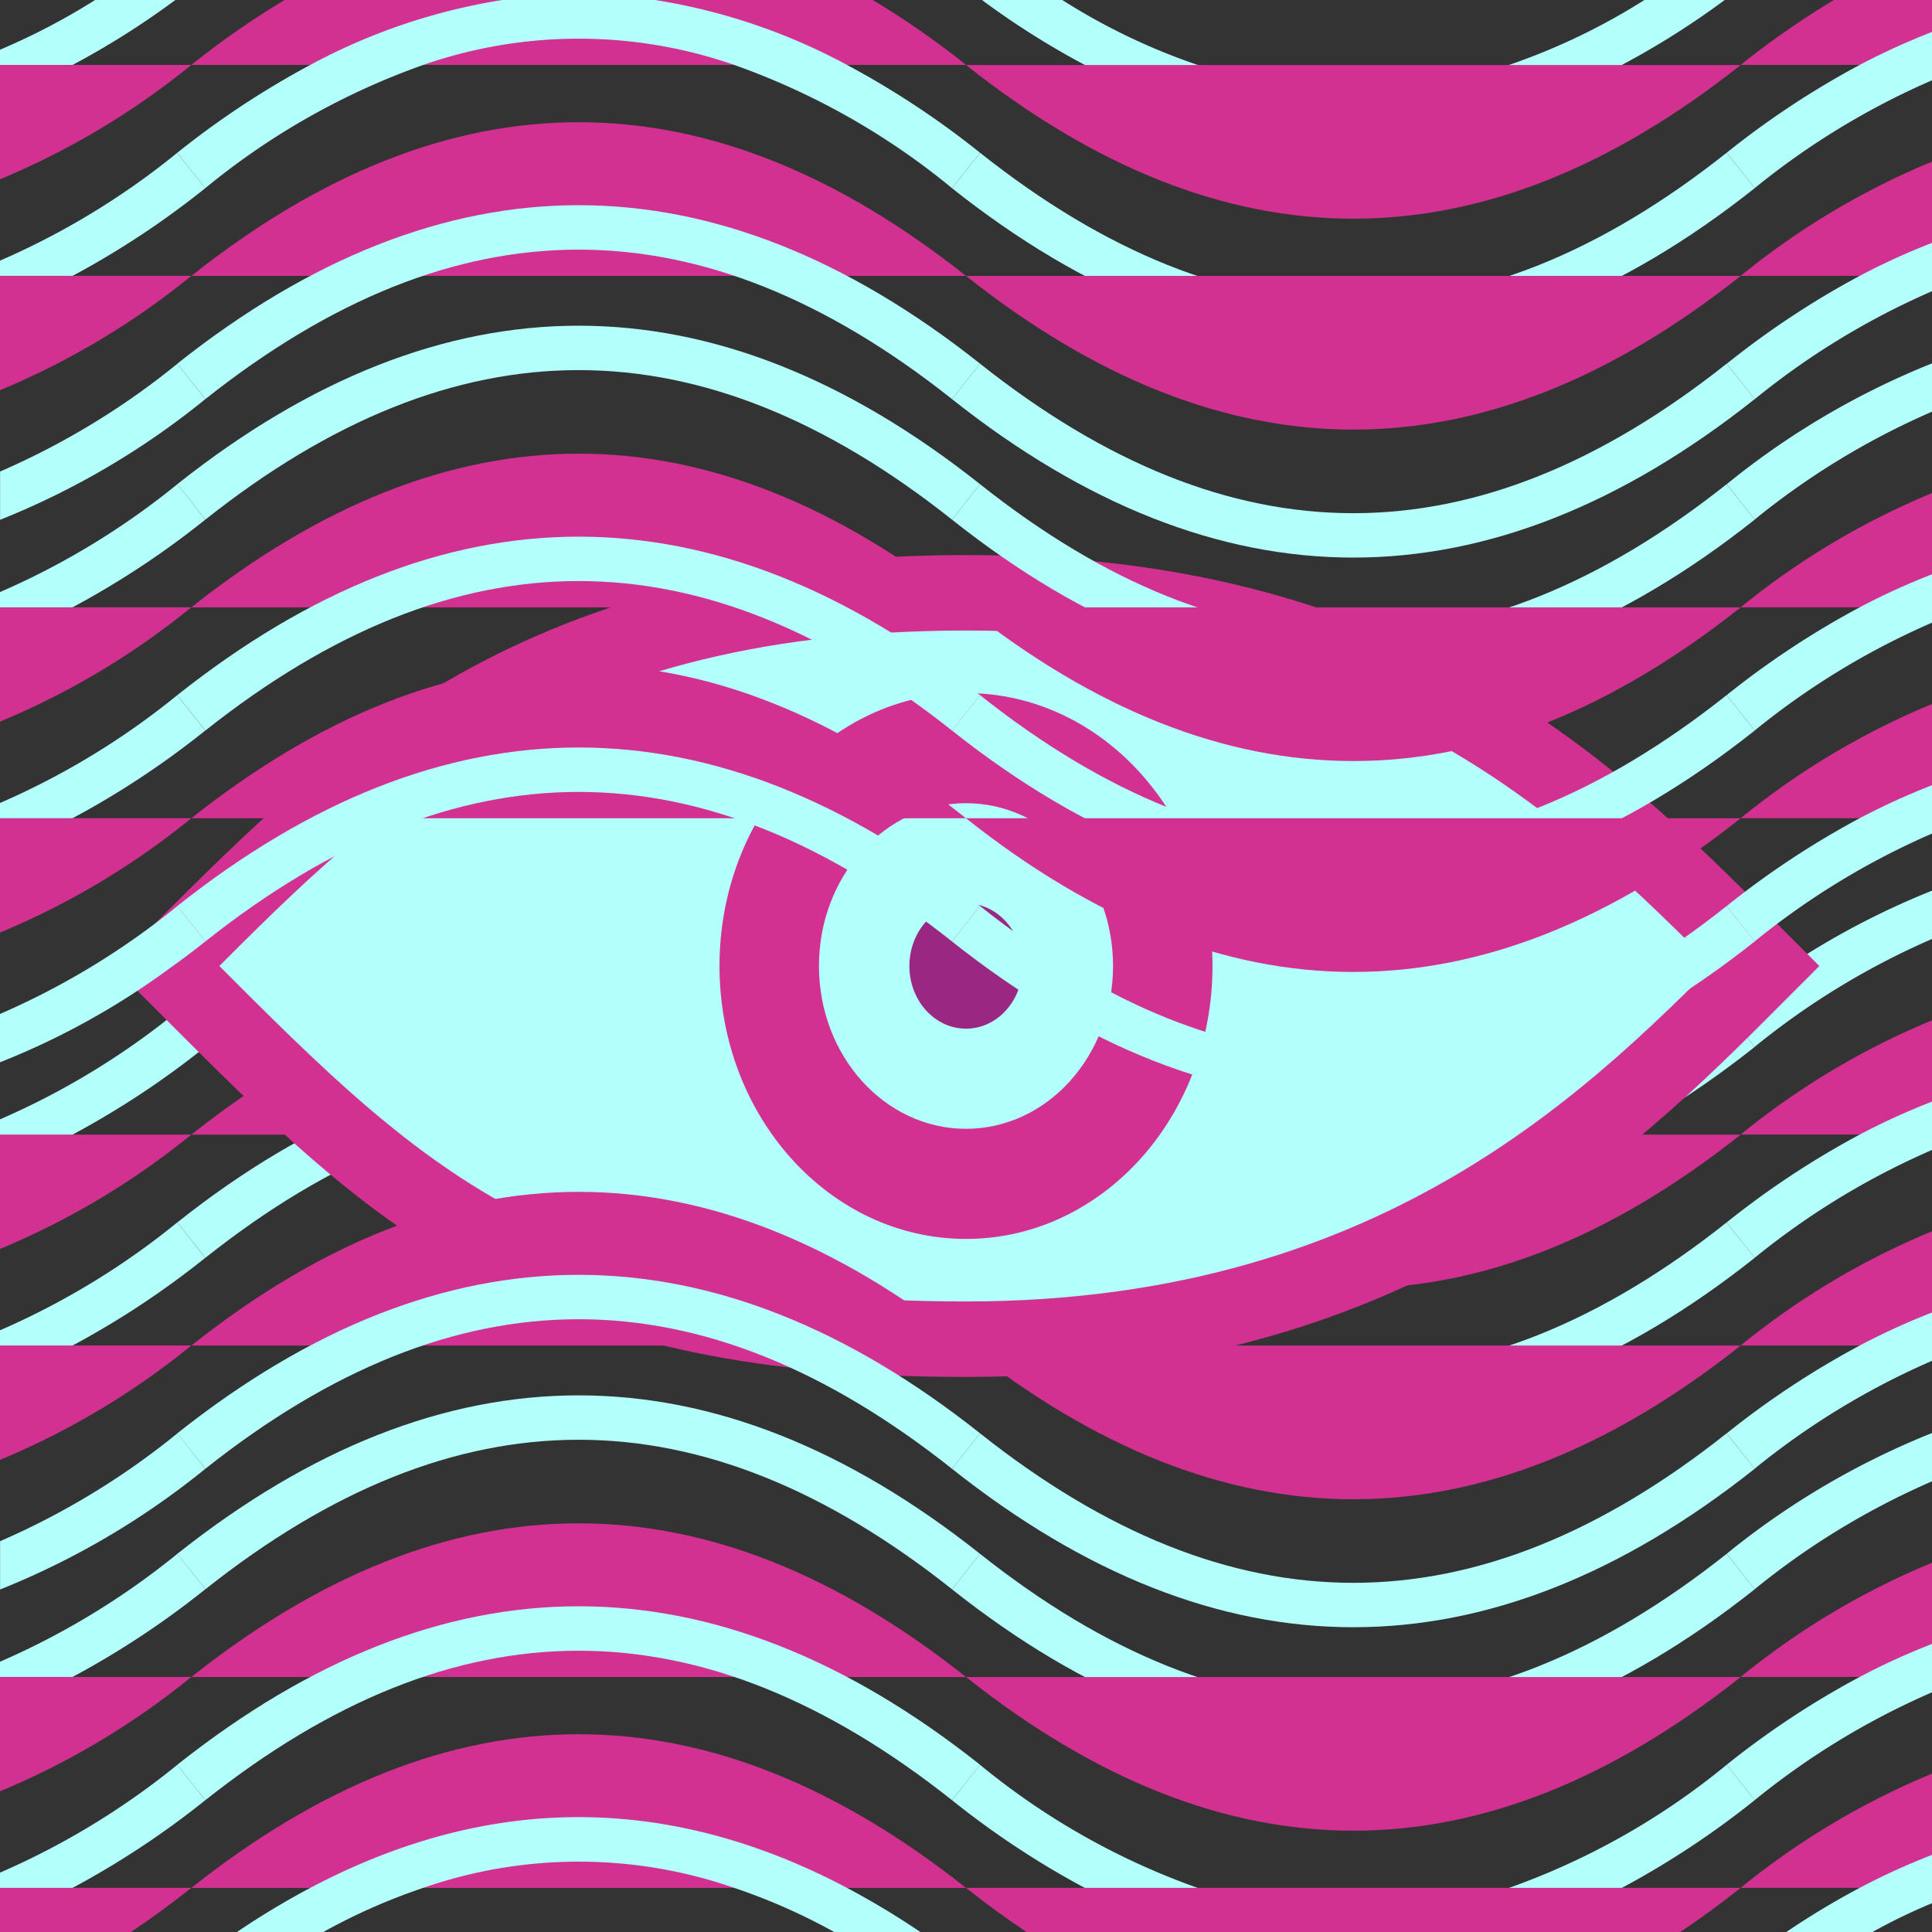 <svg id="images" xmlns="http://www.w3.org/2000/svg" viewBox="0 0 128 128"><rect x="0" y="0" width="128" height="128" fill="#333333" stroke="none"/><defs><style>.cls-1,.cls-3{fill:#b2fffc;}.cls-2{fill:#d23191;}.cls-3{stroke:#d23191;stroke-miterlimit:10;stroke-width:5px;}.cls-4{fill:#9a2883;}</style></defs><title>alert_biome_corrupted</title><path class="cls-1" d="M0,75.169v2.2a44.782,44.782,0,0,0,4.811-2.2A57.278,57.278,0,0,0,13.6,69.36l-1.856-2.346A50.374,50.374,0,0,1,0,74.161Z"/><path class="cls-1" d="M63.069,69.359c-16.641-13.206-32.82-13.206-49.461,0l-1.862-2.345c17.646-14,35.539-14,53.185,0Z"/><path class="cls-1" d="M89.661,79.861c-8.884,0-17.769-3.5-26.592-10.5l1.862-2.345c16.641,13.206,32.82,13.206,49.461,0l1.862,2.345C107.431,76.361,98.546,79.861,89.661,79.861Z"/><path class="cls-1" d="M128,59.009v3.2a50.374,50.374,0,0,0-11.748,7.147L114.4,67.014A52.372,52.372,0,0,1,128,59.009Z"/><path class="cls-2" d="M12.676,75.169A51.1,51.1,0,0,1,0,82.745V75.169Z"/><path class="cls-2" d="M12.677,75.173q25.662-20.366,51.323,0Z"/><path class="cls-2" d="M64,75.173q25.662,20.365,51.323,0Z"/><path class="cls-2" d="M128,67.6v7.566H115.324A50.744,50.744,0,0,1,128,67.6Z"/><path class="cls-1" d="M0,89.143v2.2a44.782,44.782,0,0,0,4.811-2.2A57.352,57.352,0,0,0,13.6,83.334l-1.856-2.346A50.374,50.374,0,0,1,0,88.135Z"/><path class="cls-1" d="M63.069,83.333c-16.641-13.206-32.82-13.206-49.461,0l-1.862-2.345c17.646-14,35.539-14,53.185,0Z"/><path class="cls-1" d="M89.661,93.835c-8.884,0-17.769-3.5-26.592-10.5l1.862-2.345c16.641,13.2,32.82,13.2,49.461,0l1.862,2.345C107.431,90.334,98.546,93.835,89.661,93.835Z"/><path class="cls-1" d="M128,75.169V72.983a46.426,46.426,0,0,0-4.791,2.186,57.584,57.584,0,0,0-8.813,5.819l1.856,2.346A50.374,50.374,0,0,1,128,76.187Z"/><path class="cls-1" d="M0,111.1v2.2a44.782,44.782,0,0,0,4.811-2.2,57.352,57.352,0,0,0,8.793-5.809l-1.856-2.346A50.374,50.374,0,0,1,0,110.094Z"/><path class="cls-1" d="M63.069,105.292c-16.641-13.206-32.82-13.206-49.461,0l-1.862-2.346c17.646-14,35.539-14,53.185,0Z"/><path class="cls-1" d="M89.661,115.793c-8.884,0-17.769-3.5-26.592-10.5l1.862-2.346c16.641,13.206,32.82,13.206,49.461,0l1.862,2.346C107.431,112.293,98.546,115.793,89.661,115.793Z"/><path class="cls-1" d="M128,94.942v3.2a50.34,50.34,0,0,0-11.748,7.147l-1.857-2.346A52.372,52.372,0,0,1,128,94.942Z"/><path class="cls-2" d="M12.676,111.1A51.1,51.1,0,0,1,0,118.677V111.1Z"/><path class="cls-2" d="M12.677,111.106q25.662-20.365,51.323,0Z"/><path class="cls-2" d="M64,111.106q25.662,20.364,51.323,0Z"/><path class="cls-2" d="M128,103.536V111.1H115.324A50.744,50.744,0,0,1,128,103.536Z"/><path class="cls-1" d="M0,125.075v2.2a44.4,44.4,0,0,0,4.811-2.2,57.278,57.278,0,0,0,8.793-5.809l-1.856-2.345A50.368,50.368,0,0,1,0,124.067Z"/><path class="cls-1" d="M63.069,119.265c-16.641-13.2-32.82-13.2-49.461,0l-1.862-2.345c17.646-14,35.539-14,53.185,0Z"/><path class="cls-1" d="M116.252,119.266a57.285,57.285,0,0,1-8.794,5.809A43.259,43.259,0,0,1,100.571,128H78.752a43.337,43.337,0,0,1-6.887-2.925,57.278,57.278,0,0,1-8.793-5.809l1.856-2.345a47.8,47.8,0,0,0,14.413,8.154,31.4,31.4,0,0,0,20.642,0,47.908,47.908,0,0,0,14.412-8.154Z"/><path class="cls-1" d="M128,111.1v-2.186a46.215,46.215,0,0,0-4.791,2.186,57.51,57.51,0,0,0-8.813,5.819l1.856,2.345A50.368,50.368,0,0,1,128,112.12Z"/><path class="cls-2" d="M12.676,125.075c-1.337,1.058-2.665,2.037-4,2.925H0v-2.925Z"/><path class="cls-2" d="M12.677,125.079q25.662-20.364,51.323,0Z"/><path class="cls-2" d="M115.324,125.075c-1.338,1.058-2.665,2.037-4,2.925H68.012c-1.337-.888-2.674-1.867-4.012-2.925Z"/><path class="cls-2" d="M128,117.51v7.565H115.324A50.739,50.739,0,0,1,128,117.51Z"/><path class="cls-1" d="M60.976,128h-5.71a39.484,39.484,0,0,0-6.627-2.925,31.4,31.4,0,0,0-20.592,0A39.555,39.555,0,0,0,21.42,128H15.7a53.289,53.289,0,0,1,4.86-2.925c11.828-6.248,23.726-6.248,35.554,0A53.3,53.3,0,0,1,60.976,128Z"/><path class="cls-1" d="M128,125.075V122.89a46.2,46.2,0,0,0-4.791,2.185A53.3,53.3,0,0,0,118.348,128h5.709A37.4,37.4,0,0,1,128,126.094Z"/><path class="cls-3" d="M117,64c-9.248,9.248-23.73,24.726-53,24.726S25.629,78.631,11,64c11.578-11.577,23.73-24.726,53-24.726S106.261,53.26,117,64Z"/><ellipse class="cls-2" cx="64" cy="64" rx="16.331" ry="18.082"/><ellipse class="cls-1" cx="64" cy="64" rx="9.742" ry="10.787"/><ellipse class="cls-4" cx="64" cy="64" rx="3.75" ry="4.152"/><path class="cls-1" d="M0,4.3V6.5A44.782,44.782,0,0,0,4.811,4.3,53.841,53.841,0,0,0,11.618,0H6.3A43.858,43.858,0,0,1,0,3.294Z"/><path class="cls-1" d="M114.266,0a53.85,53.85,0,0,1-6.808,4.3,37.839,37.839,0,0,1-17.8,4.691A37.846,37.846,0,0,1,71.865,4.3,53.841,53.841,0,0,1,65.058,0h5.32a41.716,41.716,0,0,0,8.963,4.3,31.4,31.4,0,0,0,20.642,0A42.448,42.448,0,0,0,108.946,0Z"/><path class="cls-2" d="M12.676,4.3A51.1,51.1,0,0,1,0,11.878V4.3Z"/><path class="cls-2" d="M33.278,0H18.855a56.327,56.327,0,0,0-6.179,4.3H64A56.318,56.318,0,0,0,57.822,0H33.278Z"/><path class="cls-2" d="M64,4.306q25.662,20.365,51.323,0Z"/><path class="cls-2" d="M128,0V4.3H115.324A56.318,56.318,0,0,1,121.5,0Z"/><path class="cls-1" d="M0,18.276v2.2a44.782,44.782,0,0,0,4.811-2.2A57.352,57.352,0,0,0,13.6,12.467l-1.856-2.346A50.374,50.374,0,0,1,0,17.268Z"/><path class="cls-1" d="M33.278,0A39.89,39.89,0,0,0,20.561,4.3a57.51,57.51,0,0,0-8.813,5.819L13.6,12.467A47.881,47.881,0,0,1,28.047,4.3a31.383,31.383,0,0,1,20.592,0,47.721,47.721,0,0,1,14.433,8.165l1.856-2.346A57.51,57.51,0,0,0,56.115,4.3,39.877,39.877,0,0,0,43.4,0Z"/><path class="cls-1" d="M89.661,22.967c-8.884,0-17.769-3.5-26.592-10.5l1.862-2.346c16.641,13.206,32.82,13.206,49.461,0l1.862,2.346C107.431,19.467,98.546,22.967,89.661,22.967Z"/><path class="cls-1" d="M128,4.3V2.116A46.426,46.426,0,0,0,123.209,4.3a57.51,57.51,0,0,0-8.813,5.819l1.856,2.346A50.34,50.34,0,0,1,128,5.32Z"/><path class="cls-2" d="M12.676,18.276A51.13,51.13,0,0,1,0,25.852V18.276Z"/><path class="cls-2" d="M12.677,18.28Q38.339-2.086,64,18.28Z"/><path class="cls-2" d="M64,18.28q25.662,20.364,51.323,0Z"/><path class="cls-2" d="M128,10.71v7.566H115.324A50.744,50.744,0,0,1,128,10.71Z"/><path class="cls-1" d="M13.605,26.44a52.316,52.316,0,0,1-13.6,8v-3.2A50.368,50.368,0,0,0,11.748,24.1Z"/><path class="cls-1" d="M63.069,26.439c-16.641-13.2-32.82-13.2-49.461,0l-1.862-2.345c17.646-14,35.539-14,53.185,0Z"/><path class="cls-1" d="M89.661,36.941c-8.884,0-17.769-3.5-26.592-10.5l1.862-2.345c16.641,13.206,32.82,13.206,49.461,0l1.862,2.345C107.431,33.441,98.546,36.941,89.661,36.941Z"/><path class="cls-1" d="M128,18.276V16.09a46.215,46.215,0,0,0-4.791,2.186A57.51,57.51,0,0,0,114.4,24.1l1.856,2.345A50.368,50.368,0,0,1,128,19.294Z"/><path class="cls-1" d="M0,40.235v2.2a44.577,44.577,0,0,0,4.811-2.2,57.361,57.361,0,0,0,8.793-5.81L11.748,32.08A50.334,50.334,0,0,1,0,39.226Z"/><path class="cls-1" d="M63.069,34.425c-16.641-13.206-32.82-13.206-49.461,0l-1.862-2.346c17.646-14,35.539-14,53.185,0Z"/><path class="cls-1" d="M89.661,44.926c-8.884,0-17.769-3.5-26.592-10.5l1.862-2.346c16.641,13.206,32.82,13.206,49.461,0l1.862,2.346C107.431,41.426,98.546,44.926,89.661,44.926Z"/><path class="cls-1" d="M128,24.075v3.2a50.368,50.368,0,0,0-11.748,7.146L114.4,32.08A52.372,52.372,0,0,1,128,24.075Z"/><path class="cls-2" d="M12.676,40.235A51.1,51.1,0,0,1,0,47.81V40.235Z"/><path class="cls-2" d="M12.677,40.239q25.662-20.365,51.323,0Z"/><path class="cls-2" d="M64,40.239q25.662,20.364,51.323,0Z"/><path class="cls-2" d="M128,32.669v7.566H115.324A50.744,50.744,0,0,1,128,32.669Z"/><path class="cls-1" d="M0,54.208v2.2a44.588,44.588,0,0,0,4.811-2.2A57.278,57.278,0,0,0,13.6,48.4l-1.856-2.345A50.368,50.368,0,0,1,0,53.2Z"/><path class="cls-1" d="M63.069,48.4c-16.641-13.205-32.82-13.205-49.461,0l-1.862-2.345c17.646-14,35.539-14,53.185,0Z"/><path class="cls-1" d="M89.661,58.9c-8.884,0-17.769-3.5-26.592-10.5l1.862-2.345c16.641,13.206,32.82,13.206,49.461,0l1.862,2.345C107.431,55.4,98.546,58.9,89.661,58.9Z"/><path class="cls-1" d="M128,40.235V38.049a46.215,46.215,0,0,0-4.791,2.186,57.51,57.51,0,0,0-8.813,5.819l1.856,2.345A50.368,50.368,0,0,1,128,41.253Z"/><path class="cls-2" d="M12.676,54.208A51.1,51.1,0,0,1,0,61.784V54.208Z"/><path class="cls-2" d="M12.677,54.212q25.662-20.364,51.323,0Z"/><path class="cls-2" d="M64,54.212q25.662,20.365,51.323,0Z"/><path class="cls-2" d="M128,46.643v7.565H115.324A50.739,50.739,0,0,1,128,46.643Z"/><path class="cls-1" d="M13.605,62.373c-.809.639-1.607,1.248-2.416,1.817A49.824,49.824,0,0,1,0,70.378v-3.2a50.34,50.34,0,0,0,11.748-7.147l1.427,1.8Z"/><path class="cls-1" d="M63.069,62.372c-16.641-13.206-32.82-13.206-49.461,0l-1.862-2.345c17.646-14.005,35.539-14.005,53.185,0Z"/><path class="cls-1" d="M89.661,72.874c-8.884,0-17.769-3.5-26.592-10.5l1.862-2.345c16.641,13.206,32.82,13.206,49.461,0l1.862,2.345C107.431,69.374,98.546,72.874,89.661,72.874Z"/><path class="cls-1" d="M128,54.208V52.022a46.426,46.426,0,0,0-4.791,2.186,57.584,57.584,0,0,0-8.813,5.819l1.856,2.346A50.374,50.374,0,0,1,128,55.226Z"/><path class="cls-2" d="M12.676,89.143A51.1,51.1,0,0,1,0,96.719V89.143Z"/><path class="cls-2" d="M12.677,89.147q25.662-20.366,51.323,0Z"/><path class="cls-2" d="M64,89.147q25.662,20.365,51.323,0Z"/><path class="cls-2" d="M128,81.577v7.566H115.324A50.744,50.744,0,0,1,128,81.577Z"/><path class="cls-1" d="M13.605,97.308a52.372,52.372,0,0,1-13.6,8v-3.2a50.374,50.374,0,0,0,11.748-7.147Z"/><path class="cls-1" d="M63.069,97.307c-16.641-13.206-32.82-13.206-49.461,0l-1.862-2.346c17.646-14,35.539-14,53.185,0Z"/><path class="cls-1" d="M89.661,107.808c-8.884,0-17.769-3.5-26.592-10.5l1.862-2.346c16.641,13.206,32.82,13.206,49.461,0l1.862,2.346C107.431,104.308,98.546,107.808,89.661,107.808Z"/><path class="cls-1" d="M128,86.957v3.2a50.34,50.34,0,0,0-11.748,7.147L114.4,94.962a57.517,57.517,0,0,1,8.814-5.819A46.215,46.215,0,0,1,128,86.957Z"/></svg>
